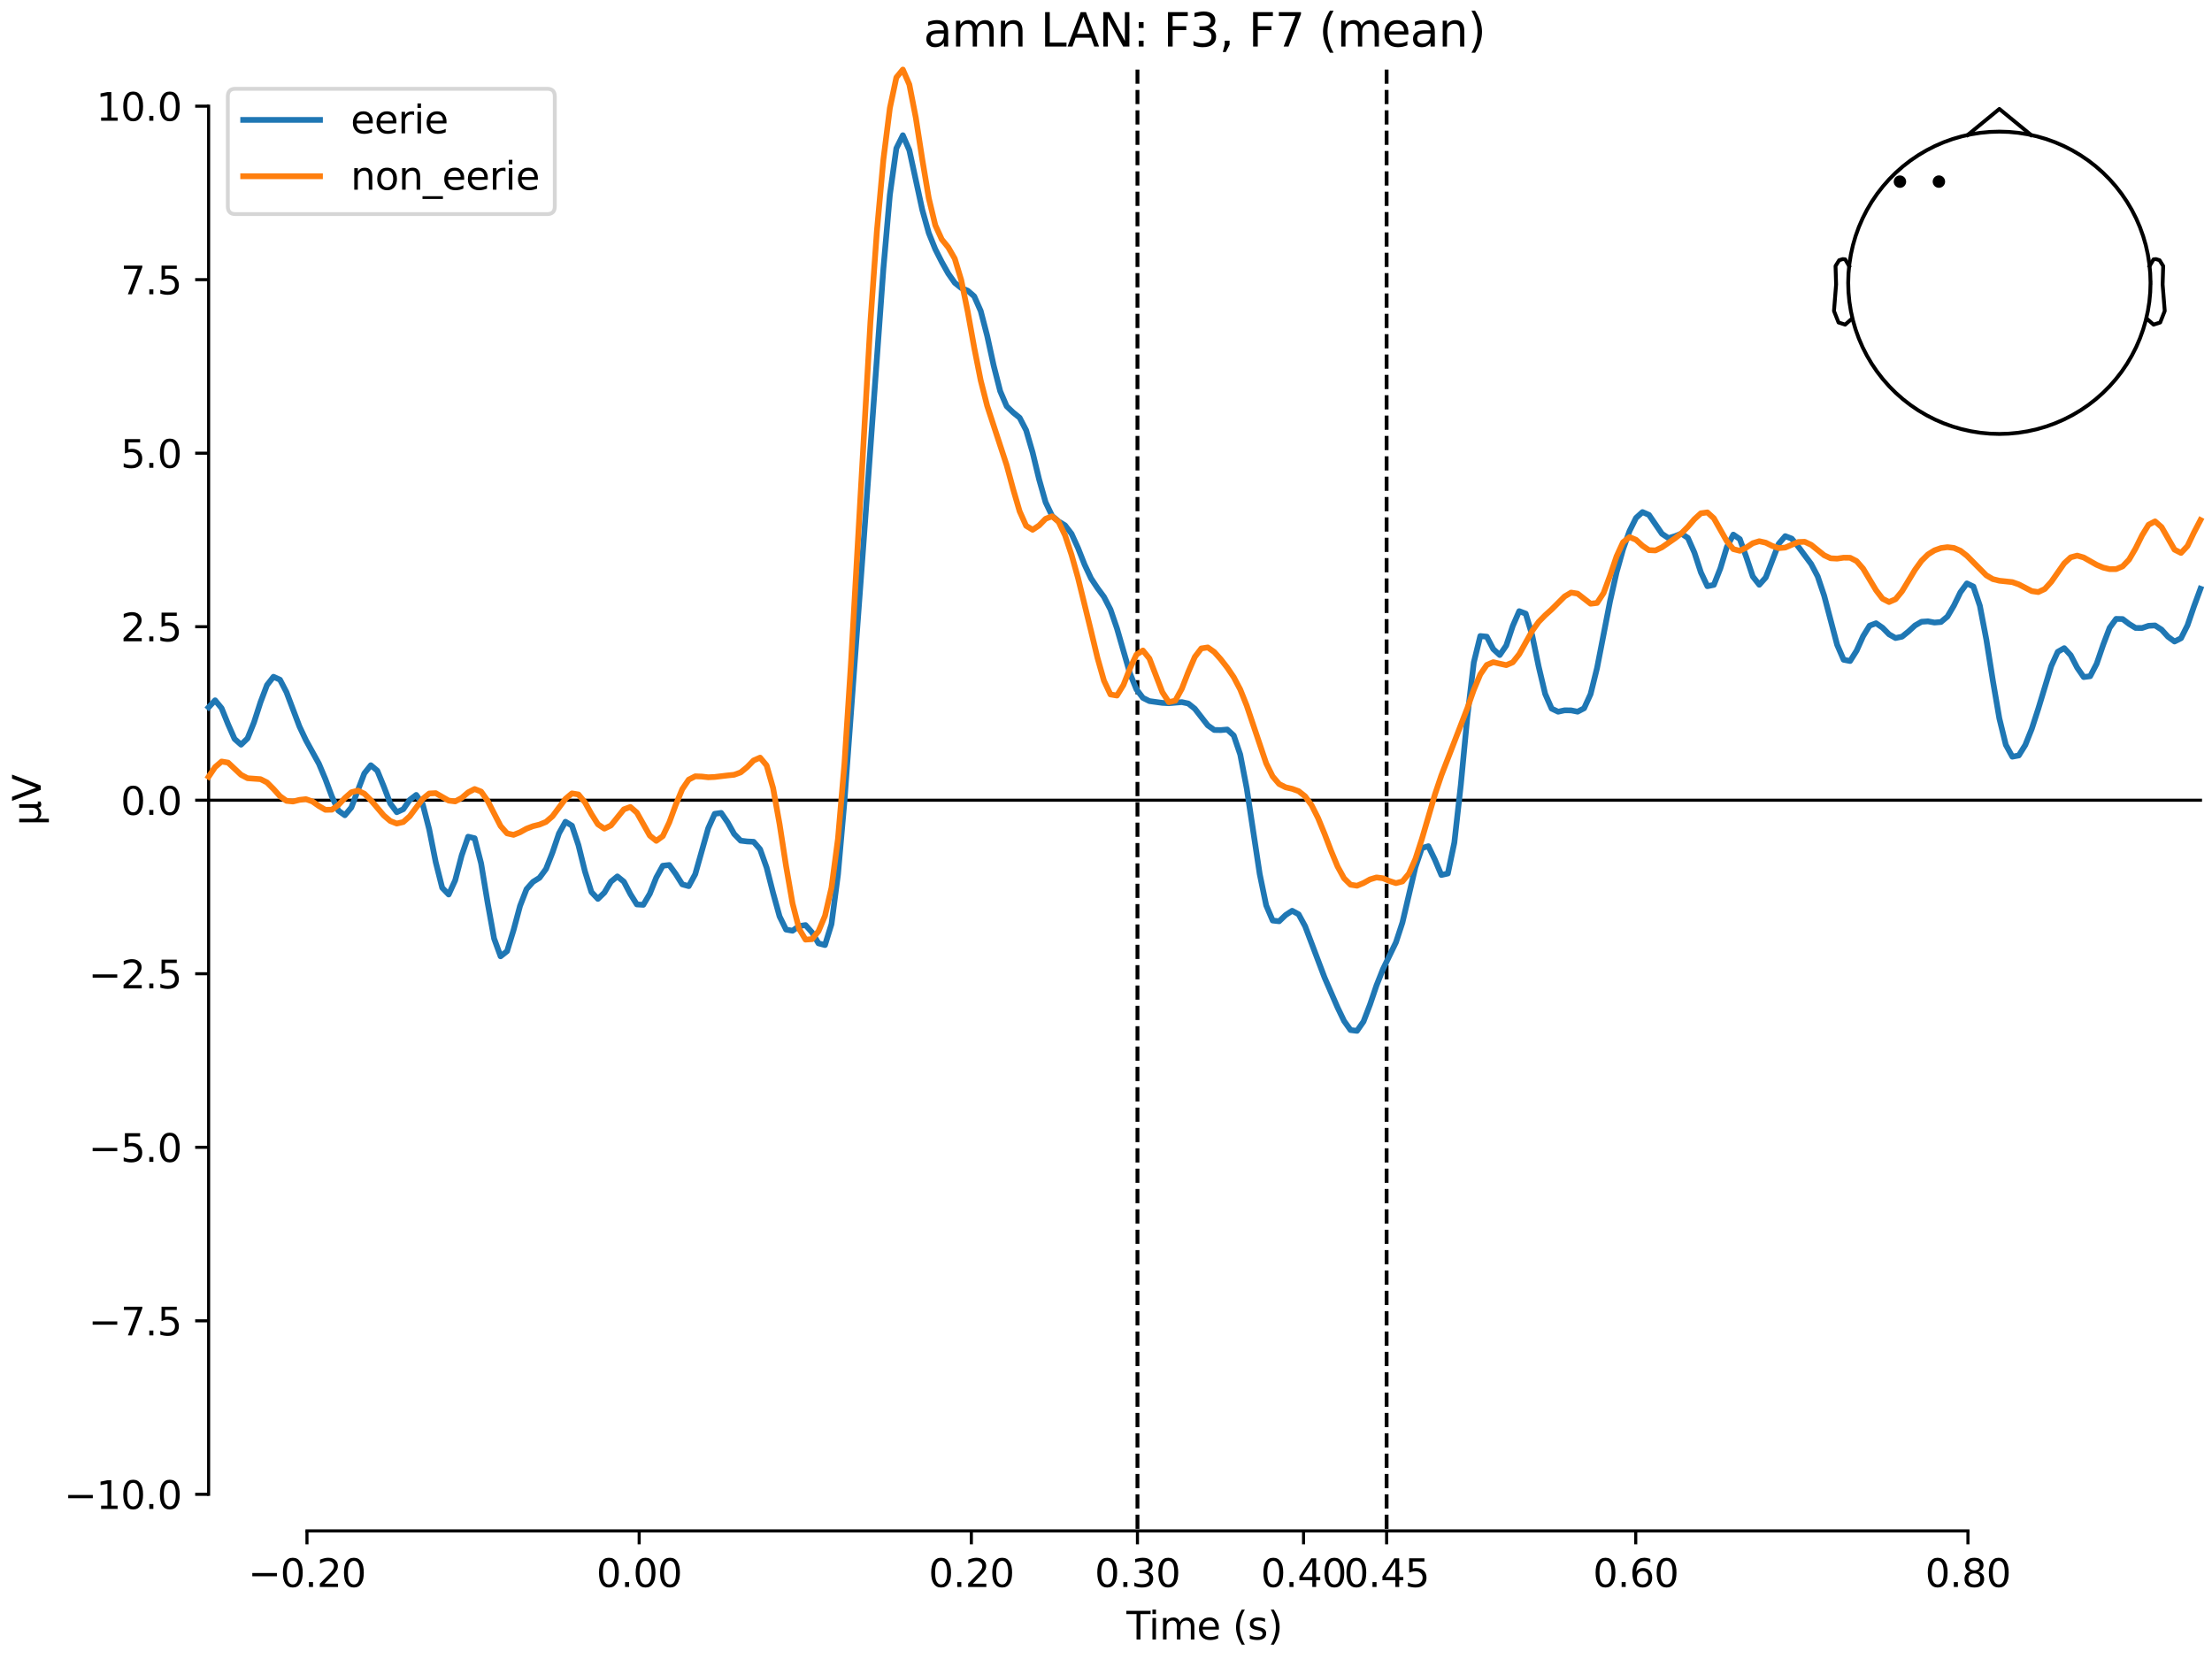 <?xml version="1.0" encoding="utf-8" standalone="no"?>
<!DOCTYPE svg PUBLIC "-//W3C//DTD SVG 1.1//EN"
  "http://www.w3.org/Graphics/SVG/1.1/DTD/svg11.dtd">
<svg xmlns:xlink="http://www.w3.org/1999/xlink" width="576pt" height="432pt" viewBox="0 0 576 432" xmlns="http://www.w3.org/2000/svg" version="1.1">
 <defs>
  <style type="text/css">*{stroke-linejoin: round; stroke-linecap: butt}</style>
 </defs>
 <g id="figure_1">
  <g id="patch_1">
   <path d="M 0 432 
L 576 432 
L 576 0 
L 0 0 
z
" style="fill: #ffffff"/>
  </g>
  <g id="axes_1">
   <g id="patch_2">
    <path d="M 54.324 398.644 
L 573 398.644 
L 573 18.118 
L 54.324 18.118 
L 54.324 398.644 
z
" style="fill: none; opacity: 0"/>
   </g>
   <g id="patch_3">
    <path d="M 54.324 389.121 
L 54.324 27.641 
" style="fill: none; stroke: #000000; stroke-width: 0.8; stroke-linejoin: miter; stroke-linecap: square"/>
   </g>
   <g id="LineCollection_1">
    <path d="M 296.192 18.118 
L 296.192 398.644 
" clip-path="url(#pa1b6de3148)" style="fill: none; stroke-dasharray: 3.7,1.6; stroke-dashoffset: 0; stroke: #000000"/>
    <path d="M 361.069 18.118 
L 361.069 398.644 
" clip-path="url(#pa1b6de3148)" style="fill: none; stroke-dasharray: 3.7,1.6; stroke-dashoffset: 0; stroke: #000000"/>
   </g>
   <g id="matplotlib.axis_1">
    <g id="xtick_1">
     <g id="line2d_1">
      <defs>
       <path id="m244d357c14" d="M 0 0 
L 0 3.5 
" style="stroke: #000000; stroke-width: 0.8"/>
      </defs>
      <g>
       <use xlink:href="#m244d357c14" x="79.936" y="398.644" style="stroke: #000000; stroke-width: 0.8"/>
      </g>
     </g>
     <g id="text_1">
      <!-- −0.20 -->
      <g transform="translate(64.614 413.242) scale(0.1 -0.1)">
       <defs>
        <path id="DejaVuSans-2212" d="M 678 2272 
L 4684 2272 
L 4684 1741 
L 678 1741 
L 678 2272 
z
" transform="scale(0.016)"/>
        <path id="DejaVuSans-30" d="M 2034 4250 
Q 1547 4250 1301 3770 
Q 1056 3291 1056 2328 
Q 1056 1369 1301 889 
Q 1547 409 2034 409 
Q 2525 409 2770 889 
Q 3016 1369 3016 2328 
Q 3016 3291 2770 3770 
Q 2525 4250 2034 4250 
z
M 2034 4750 
Q 2819 4750 3233 4129 
Q 3647 3509 3647 2328 
Q 3647 1150 3233 529 
Q 2819 -91 2034 -91 
Q 1250 -91 836 529 
Q 422 1150 422 2328 
Q 422 3509 836 4129 
Q 1250 4750 2034 4750 
z
" transform="scale(0.016)"/>
        <path id="DejaVuSans-2e" d="M 684 794 
L 1344 794 
L 1344 0 
L 684 0 
L 684 794 
z
" transform="scale(0.016)"/>
        <path id="DejaVuSans-32" d="M 1228 531 
L 3431 531 
L 3431 0 
L 469 0 
L 469 531 
Q 828 903 1448 1529 
Q 2069 2156 2228 2338 
Q 2531 2678 2651 2914 
Q 2772 3150 2772 3378 
Q 2772 3750 2511 3984 
Q 2250 4219 1831 4219 
Q 1534 4219 1204 4116 
Q 875 4013 500 3803 
L 500 4441 
Q 881 4594 1212 4672 
Q 1544 4750 1819 4750 
Q 2544 4750 2975 4387 
Q 3406 4025 3406 3419 
Q 3406 3131 3298 2873 
Q 3191 2616 2906 2266 
Q 2828 2175 2409 1742 
Q 1991 1309 1228 531 
z
" transform="scale(0.016)"/>
       </defs>
       <use xlink:href="#DejaVuSans-2212"/>
       <use xlink:href="#DejaVuSans-30" transform="translate(83.789 0)"/>
       <use xlink:href="#DejaVuSans-2e" transform="translate(147.412 0)"/>
       <use xlink:href="#DejaVuSans-32" transform="translate(179.199 0)"/>
       <use xlink:href="#DejaVuSans-30" transform="translate(242.822 0)"/>
      </g>
     </g>
    </g>
    <g id="xtick_2">
     <g id="line2d_2">
      <g>
       <use xlink:href="#m244d357c14" x="166.439" y="398.644" style="stroke: #000000; stroke-width: 0.8"/>
      </g>
     </g>
     <g id="text_2">
      <!-- 0.00 -->
      <g transform="translate(155.306 413.242) scale(0.1 -0.1)">
       <use xlink:href="#DejaVuSans-30"/>
       <use xlink:href="#DejaVuSans-2e" transform="translate(63.623 0)"/>
       <use xlink:href="#DejaVuSans-30" transform="translate(95.41 0)"/>
       <use xlink:href="#DejaVuSans-30" transform="translate(159.033 0)"/>
      </g>
     </g>
    </g>
    <g id="xtick_3">
     <g id="line2d_3">
      <g>
       <use xlink:href="#m244d357c14" x="252.941" y="398.644" style="stroke: #000000; stroke-width: 0.8"/>
      </g>
     </g>
     <g id="text_3">
      <!-- 0.20 -->
      <g transform="translate(241.808 413.242) scale(0.1 -0.1)">
       <use xlink:href="#DejaVuSans-30"/>
       <use xlink:href="#DejaVuSans-2e" transform="translate(63.623 0)"/>
       <use xlink:href="#DejaVuSans-32" transform="translate(95.41 0)"/>
       <use xlink:href="#DejaVuSans-30" transform="translate(159.033 0)"/>
      </g>
     </g>
    </g>
    <g id="xtick_4">
     <g id="line2d_4">
      <g>
       <use xlink:href="#m244d357c14" x="296.192" y="398.644" style="stroke: #000000; stroke-width: 0.8"/>
      </g>
     </g>
     <g id="text_4">
      <!-- 0.30 -->
      <g transform="translate(285.059 413.242) scale(0.1 -0.1)">
       <defs>
        <path id="DejaVuSans-33" d="M 2597 2516 
Q 3050 2419 3304 2112 
Q 3559 1806 3559 1356 
Q 3559 666 3084 287 
Q 2609 -91 1734 -91 
Q 1441 -91 1130 -33 
Q 819 25 488 141 
L 488 750 
Q 750 597 1062 519 
Q 1375 441 1716 441 
Q 2309 441 2620 675 
Q 2931 909 2931 1356 
Q 2931 1769 2642 2001 
Q 2353 2234 1838 2234 
L 1294 2234 
L 1294 2753 
L 1863 2753 
Q 2328 2753 2575 2939 
Q 2822 3125 2822 3475 
Q 2822 3834 2567 4026 
Q 2313 4219 1838 4219 
Q 1578 4219 1281 4162 
Q 984 4106 628 3988 
L 628 4550 
Q 988 4650 1302 4700 
Q 1616 4750 1894 4750 
Q 2613 4750 3031 4423 
Q 3450 4097 3450 3541 
Q 3450 3153 3228 2886 
Q 3006 2619 2597 2516 
z
" transform="scale(0.016)"/>
       </defs>
       <use xlink:href="#DejaVuSans-30"/>
       <use xlink:href="#DejaVuSans-2e" transform="translate(63.623 0)"/>
       <use xlink:href="#DejaVuSans-33" transform="translate(95.41 0)"/>
       <use xlink:href="#DejaVuSans-30" transform="translate(159.033 0)"/>
      </g>
     </g>
    </g>
    <g id="xtick_5">
     <g id="line2d_5">
      <g>
       <use xlink:href="#m244d357c14" x="339.443" y="398.644" style="stroke: #000000; stroke-width: 0.8"/>
      </g>
     </g>
     <g id="text_5">
      <!-- 0.40 -->
      <g transform="translate(328.311 413.242) scale(0.1 -0.1)">
       <defs>
        <path id="DejaVuSans-34" d="M 2419 4116 
L 825 1625 
L 2419 1625 
L 2419 4116 
z
M 2253 4666 
L 3047 4666 
L 3047 1625 
L 3713 1625 
L 3713 1100 
L 3047 1100 
L 3047 0 
L 2419 0 
L 2419 1100 
L 313 1100 
L 313 1709 
L 2253 4666 
z
" transform="scale(0.016)"/>
       </defs>
       <use xlink:href="#DejaVuSans-30"/>
       <use xlink:href="#DejaVuSans-2e" transform="translate(63.623 0)"/>
       <use xlink:href="#DejaVuSans-34" transform="translate(95.41 0)"/>
       <use xlink:href="#DejaVuSans-30" transform="translate(159.033 0)"/>
      </g>
     </g>
    </g>
    <g id="xtick_6">
     <g id="line2d_6">
      <g>
       <use xlink:href="#m244d357c14" x="361.069" y="398.644" style="stroke: #000000; stroke-width: 0.8"/>
      </g>
     </g>
     <g id="text_6">
      <!-- 0.45 -->
      <g transform="translate(349.936 413.242) scale(0.1 -0.1)">
       <defs>
        <path id="DejaVuSans-35" d="M 691 4666 
L 3169 4666 
L 3169 4134 
L 1269 4134 
L 1269 2991 
Q 1406 3038 1543 3061 
Q 1681 3084 1819 3084 
Q 2600 3084 3056 2656 
Q 3513 2228 3513 1497 
Q 3513 744 3044 326 
Q 2575 -91 1722 -91 
Q 1428 -91 1123 -41 
Q 819 9 494 109 
L 494 744 
Q 775 591 1075 516 
Q 1375 441 1709 441 
Q 2250 441 2565 725 
Q 2881 1009 2881 1497 
Q 2881 1984 2565 2268 
Q 2250 2553 1709 2553 
Q 1456 2553 1204 2497 
Q 953 2441 691 2322 
L 691 4666 
z
" transform="scale(0.016)"/>
       </defs>
       <use xlink:href="#DejaVuSans-30"/>
       <use xlink:href="#DejaVuSans-2e" transform="translate(63.623 0)"/>
       <use xlink:href="#DejaVuSans-34" transform="translate(95.41 0)"/>
       <use xlink:href="#DejaVuSans-35" transform="translate(159.033 0)"/>
      </g>
     </g>
    </g>
    <g id="xtick_7">
     <g id="line2d_7">
      <g>
       <use xlink:href="#m244d357c14" x="425.946" y="398.644" style="stroke: #000000; stroke-width: 0.8"/>
      </g>
     </g>
     <g id="text_7">
      <!-- 0.60 -->
      <g transform="translate(414.813 413.242) scale(0.1 -0.1)">
       <defs>
        <path id="DejaVuSans-36" d="M 2113 2584 
Q 1688 2584 1439 2293 
Q 1191 2003 1191 1497 
Q 1191 994 1439 701 
Q 1688 409 2113 409 
Q 2538 409 2786 701 
Q 3034 994 3034 1497 
Q 3034 2003 2786 2293 
Q 2538 2584 2113 2584 
z
M 3366 4563 
L 3366 3988 
Q 3128 4100 2886 4159 
Q 2644 4219 2406 4219 
Q 1781 4219 1451 3797 
Q 1122 3375 1075 2522 
Q 1259 2794 1537 2939 
Q 1816 3084 2150 3084 
Q 2853 3084 3261 2657 
Q 3669 2231 3669 1497 
Q 3669 778 3244 343 
Q 2819 -91 2113 -91 
Q 1303 -91 875 529 
Q 447 1150 447 2328 
Q 447 3434 972 4092 
Q 1497 4750 2381 4750 
Q 2619 4750 2861 4703 
Q 3103 4656 3366 4563 
z
" transform="scale(0.016)"/>
       </defs>
       <use xlink:href="#DejaVuSans-30"/>
       <use xlink:href="#DejaVuSans-2e" transform="translate(63.623 0)"/>
       <use xlink:href="#DejaVuSans-36" transform="translate(95.41 0)"/>
       <use xlink:href="#DejaVuSans-30" transform="translate(159.033 0)"/>
      </g>
     </g>
    </g>
    <g id="xtick_8">
     <g id="line2d_8">
      <g>
       <use xlink:href="#m244d357c14" x="512.448" y="398.644" style="stroke: #000000; stroke-width: 0.8"/>
      </g>
     </g>
     <g id="text_8">
      <!-- 0.80 -->
      <g transform="translate(501.315 413.242) scale(0.1 -0.1)">
       <defs>
        <path id="DejaVuSans-38" d="M 2034 2216 
Q 1584 2216 1326 1975 
Q 1069 1734 1069 1313 
Q 1069 891 1326 650 
Q 1584 409 2034 409 
Q 2484 409 2743 651 
Q 3003 894 3003 1313 
Q 3003 1734 2745 1975 
Q 2488 2216 2034 2216 
z
M 1403 2484 
Q 997 2584 770 2862 
Q 544 3141 544 3541 
Q 544 4100 942 4425 
Q 1341 4750 2034 4750 
Q 2731 4750 3128 4425 
Q 3525 4100 3525 3541 
Q 3525 3141 3298 2862 
Q 3072 2584 2669 2484 
Q 3125 2378 3379 2068 
Q 3634 1759 3634 1313 
Q 3634 634 3220 271 
Q 2806 -91 2034 -91 
Q 1263 -91 848 271 
Q 434 634 434 1313 
Q 434 1759 690 2068 
Q 947 2378 1403 2484 
z
M 1172 3481 
Q 1172 3119 1398 2916 
Q 1625 2713 2034 2713 
Q 2441 2713 2670 2916 
Q 2900 3119 2900 3481 
Q 2900 3844 2670 4047 
Q 2441 4250 2034 4250 
Q 1625 4250 1398 4047 
Q 1172 3844 1172 3481 
z
" transform="scale(0.016)"/>
       </defs>
       <use xlink:href="#DejaVuSans-30"/>
       <use xlink:href="#DejaVuSans-2e" transform="translate(63.623 0)"/>
       <use xlink:href="#DejaVuSans-38" transform="translate(95.41 0)"/>
       <use xlink:href="#DejaVuSans-30" transform="translate(159.033 0)"/>
      </g>
     </g>
    </g>
    <g id="text_9">
     <!-- Time (s) -->
     <g transform="translate(293.333 426.92) scale(0.1 -0.1)">
      <defs>
       <path id="DejaVuSans-54" d="M -19 4666 
L 3928 4666 
L 3928 4134 
L 2272 4134 
L 2272 0 
L 1638 0 
L 1638 4134 
L -19 4134 
L -19 4666 
z
" transform="scale(0.016)"/>
       <path id="DejaVuSans-69" d="M 603 3500 
L 1178 3500 
L 1178 0 
L 603 0 
L 603 3500 
z
M 603 4863 
L 1178 4863 
L 1178 4134 
L 603 4134 
L 603 4863 
z
" transform="scale(0.016)"/>
       <path id="DejaVuSans-6d" d="M 3328 2828 
Q 3544 3216 3844 3400 
Q 4144 3584 4550 3584 
Q 5097 3584 5394 3201 
Q 5691 2819 5691 2113 
L 5691 0 
L 5113 0 
L 5113 2094 
Q 5113 2597 4934 2840 
Q 4756 3084 4391 3084 
Q 3944 3084 3684 2787 
Q 3425 2491 3425 1978 
L 3425 0 
L 2847 0 
L 2847 2094 
Q 2847 2600 2669 2842 
Q 2491 3084 2119 3084 
Q 1678 3084 1418 2786 
Q 1159 2488 1159 1978 
L 1159 0 
L 581 0 
L 581 3500 
L 1159 3500 
L 1159 2956 
Q 1356 3278 1631 3431 
Q 1906 3584 2284 3584 
Q 2666 3584 2933 3390 
Q 3200 3197 3328 2828 
z
" transform="scale(0.016)"/>
       <path id="DejaVuSans-65" d="M 3597 1894 
L 3597 1613 
L 953 1613 
Q 991 1019 1311 708 
Q 1631 397 2203 397 
Q 2534 397 2845 478 
Q 3156 559 3463 722 
L 3463 178 
Q 3153 47 2828 -22 
Q 2503 -91 2169 -91 
Q 1331 -91 842 396 
Q 353 884 353 1716 
Q 353 2575 817 3079 
Q 1281 3584 2069 3584 
Q 2775 3584 3186 3129 
Q 3597 2675 3597 1894 
z
M 3022 2063 
Q 3016 2534 2758 2815 
Q 2500 3097 2075 3097 
Q 1594 3097 1305 2825 
Q 1016 2553 972 2059 
L 3022 2063 
z
" transform="scale(0.016)"/>
       <path id="DejaVuSans-20" transform="scale(0.016)"/>
       <path id="DejaVuSans-28" d="M 1984 4856 
Q 1566 4138 1362 3434 
Q 1159 2731 1159 2009 
Q 1159 1288 1364 580 
Q 1569 -128 1984 -844 
L 1484 -844 
Q 1016 -109 783 600 
Q 550 1309 550 2009 
Q 550 2706 781 3412 
Q 1013 4119 1484 4856 
L 1984 4856 
z
" transform="scale(0.016)"/>
       <path id="DejaVuSans-73" d="M 2834 3397 
L 2834 2853 
Q 2591 2978 2328 3040 
Q 2066 3103 1784 3103 
Q 1356 3103 1142 2972 
Q 928 2841 928 2578 
Q 928 2378 1081 2264 
Q 1234 2150 1697 2047 
L 1894 2003 
Q 2506 1872 2764 1633 
Q 3022 1394 3022 966 
Q 3022 478 2636 193 
Q 2250 -91 1575 -91 
Q 1294 -91 989 -36 
Q 684 19 347 128 
L 347 722 
Q 666 556 975 473 
Q 1284 391 1588 391 
Q 1994 391 2212 530 
Q 2431 669 2431 922 
Q 2431 1156 2273 1281 
Q 2116 1406 1581 1522 
L 1381 1569 
Q 847 1681 609 1914 
Q 372 2147 372 2553 
Q 372 3047 722 3315 
Q 1072 3584 1716 3584 
Q 2034 3584 2315 3537 
Q 2597 3491 2834 3397 
z
" transform="scale(0.016)"/>
       <path id="DejaVuSans-29" d="M 513 4856 
L 1013 4856 
Q 1481 4119 1714 3412 
Q 1947 2706 1947 2009 
Q 1947 1309 1714 600 
Q 1481 -109 1013 -844 
L 513 -844 
Q 928 -128 1133 580 
Q 1338 1288 1338 2009 
Q 1338 2731 1133 3434 
Q 928 4138 513 4856 
z
" transform="scale(0.016)"/>
      </defs>
      <use xlink:href="#DejaVuSans-54"/>
      <use xlink:href="#DejaVuSans-69" transform="translate(57.959 0)"/>
      <use xlink:href="#DejaVuSans-6d" transform="translate(85.742 0)"/>
      <use xlink:href="#DejaVuSans-65" transform="translate(183.154 0)"/>
      <use xlink:href="#DejaVuSans-20" transform="translate(244.678 0)"/>
      <use xlink:href="#DejaVuSans-28" transform="translate(276.465 0)"/>
      <use xlink:href="#DejaVuSans-73" transform="translate(315.479 0)"/>
      <use xlink:href="#DejaVuSans-29" transform="translate(367.578 0)"/>
     </g>
    </g>
   </g>
   <g id="matplotlib.axis_2">
    <g id="ytick_1">
     <g id="line2d_9">
      <defs>
       <path id="m38e4a46129" d="M 0 0 
L -3.5 0 
" style="stroke: #000000; stroke-width: 0.8"/>
      </defs>
      <g>
       <use xlink:href="#m38e4a46129" x="54.324" y="389.121" style="stroke: #000000; stroke-width: 0.8"/>
      </g>
     </g>
     <g id="text_10">
      <!-- −10.0 -->
      <g transform="translate(16.678 392.92) scale(0.1 -0.1)">
       <defs>
        <path id="DejaVuSans-31" d="M 794 531 
L 1825 531 
L 1825 4091 
L 703 3866 
L 703 4441 
L 1819 4666 
L 2450 4666 
L 2450 531 
L 3481 531 
L 3481 0 
L 794 0 
L 794 531 
z
" transform="scale(0.016)"/>
       </defs>
       <use xlink:href="#DejaVuSans-2212"/>
       <use xlink:href="#DejaVuSans-31" transform="translate(83.789 0)"/>
       <use xlink:href="#DejaVuSans-30" transform="translate(147.412 0)"/>
       <use xlink:href="#DejaVuSans-2e" transform="translate(211.035 0)"/>
       <use xlink:href="#DejaVuSans-30" transform="translate(242.822 0)"/>
      </g>
     </g>
    </g>
    <g id="ytick_2">
     <g id="line2d_10">
      <g>
       <use xlink:href="#m38e4a46129" x="54.324" y="343.936" style="stroke: #000000; stroke-width: 0.8"/>
      </g>
     </g>
     <g id="text_11">
      <!-- −7.5 -->
      <g transform="translate(23.041 347.735) scale(0.1 -0.1)">
       <defs>
        <path id="DejaVuSans-37" d="M 525 4666 
L 3525 4666 
L 3525 4397 
L 1831 0 
L 1172 0 
L 2766 4134 
L 525 4134 
L 525 4666 
z
" transform="scale(0.016)"/>
       </defs>
       <use xlink:href="#DejaVuSans-2212"/>
       <use xlink:href="#DejaVuSans-37" transform="translate(83.789 0)"/>
       <use xlink:href="#DejaVuSans-2e" transform="translate(147.412 0)"/>
       <use xlink:href="#DejaVuSans-35" transform="translate(179.199 0)"/>
      </g>
     </g>
    </g>
    <g id="ytick_3">
     <g id="line2d_11">
      <g>
       <use xlink:href="#m38e4a46129" x="54.324" y="298.751" style="stroke: #000000; stroke-width: 0.8"/>
      </g>
     </g>
     <g id="text_12">
      <!-- −5.0 -->
      <g transform="translate(23.041 302.55) scale(0.1 -0.1)">
       <use xlink:href="#DejaVuSans-2212"/>
       <use xlink:href="#DejaVuSans-35" transform="translate(83.789 0)"/>
       <use xlink:href="#DejaVuSans-2e" transform="translate(147.412 0)"/>
       <use xlink:href="#DejaVuSans-30" transform="translate(179.199 0)"/>
      </g>
     </g>
    </g>
    <g id="ytick_4">
     <g id="line2d_12">
      <g>
       <use xlink:href="#m38e4a46129" x="54.324" y="253.566" style="stroke: #000000; stroke-width: 0.8"/>
      </g>
     </g>
     <g id="text_13">
      <!-- −2.5 -->
      <g transform="translate(23.041 257.365) scale(0.1 -0.1)">
       <use xlink:href="#DejaVuSans-2212"/>
       <use xlink:href="#DejaVuSans-32" transform="translate(83.789 0)"/>
       <use xlink:href="#DejaVuSans-2e" transform="translate(147.412 0)"/>
       <use xlink:href="#DejaVuSans-35" transform="translate(179.199 0)"/>
      </g>
     </g>
    </g>
    <g id="ytick_5">
     <g id="line2d_13">
      <g>
       <use xlink:href="#m38e4a46129" x="54.324" y="208.381" style="stroke: #000000; stroke-width: 0.8"/>
      </g>
     </g>
     <g id="text_14">
      <!-- 0.0 -->
      <g transform="translate(31.421 212.18) scale(0.1 -0.1)">
       <use xlink:href="#DejaVuSans-30"/>
       <use xlink:href="#DejaVuSans-2e" transform="translate(63.623 0)"/>
       <use xlink:href="#DejaVuSans-30" transform="translate(95.41 0)"/>
      </g>
     </g>
    </g>
    <g id="ytick_6">
     <g id="line2d_14">
      <g>
       <use xlink:href="#m38e4a46129" x="54.324" y="163.196" style="stroke: #000000; stroke-width: 0.8"/>
      </g>
     </g>
     <g id="text_15">
      <!-- 2.5 -->
      <g transform="translate(31.421 166.995) scale(0.1 -0.1)">
       <use xlink:href="#DejaVuSans-32"/>
       <use xlink:href="#DejaVuSans-2e" transform="translate(63.623 0)"/>
       <use xlink:href="#DejaVuSans-35" transform="translate(95.41 0)"/>
      </g>
     </g>
    </g>
    <g id="ytick_7">
     <g id="line2d_15">
      <g>
       <use xlink:href="#m38e4a46129" x="54.324" y="118.011" style="stroke: #000000; stroke-width: 0.8"/>
      </g>
     </g>
     <g id="text_16">
      <!-- 5.0 -->
      <g transform="translate(31.421 121.81) scale(0.1 -0.1)">
       <use xlink:href="#DejaVuSans-35"/>
       <use xlink:href="#DejaVuSans-2e" transform="translate(63.623 0)"/>
       <use xlink:href="#DejaVuSans-30" transform="translate(95.41 0)"/>
      </g>
     </g>
    </g>
    <g id="ytick_8">
     <g id="line2d_16">
      <g>
       <use xlink:href="#m38e4a46129" x="54.324" y="72.826" style="stroke: #000000; stroke-width: 0.8"/>
      </g>
     </g>
     <g id="text_17">
      <!-- 7.5 -->
      <g transform="translate(31.421 76.625) scale(0.1 -0.1)">
       <use xlink:href="#DejaVuSans-37"/>
       <use xlink:href="#DejaVuSans-2e" transform="translate(63.623 0)"/>
       <use xlink:href="#DejaVuSans-35" transform="translate(95.41 0)"/>
      </g>
     </g>
    </g>
    <g id="ytick_9">
     <g id="line2d_17">
      <g>
       <use xlink:href="#m38e4a46129" x="54.324" y="27.641" style="stroke: #000000; stroke-width: 0.8"/>
      </g>
     </g>
     <g id="text_18">
      <!-- 10.0 -->
      <g transform="translate(25.058 31.44) scale(0.1 -0.1)">
       <use xlink:href="#DejaVuSans-31"/>
       <use xlink:href="#DejaVuSans-30" transform="translate(63.623 0)"/>
       <use xlink:href="#DejaVuSans-2e" transform="translate(127.246 0)"/>
       <use xlink:href="#DejaVuSans-30" transform="translate(159.033 0)"/>
      </g>
     </g>
    </g>
    <g id="text_19">
     <!-- µV -->
     <g transform="translate(10.599 214.982) rotate(-90) scale(0.1 -0.1)">
      <defs>
       <path id="DejaVuSans-b5" d="M 544 -1331 
L 544 3500 
L 1119 3500 
L 1119 1325 
Q 1119 872 1334 640 
Q 1550 409 1972 409 
Q 2434 409 2667 671 
Q 2900 934 2900 1459 
L 2900 3500 
L 3475 3500 
L 3475 806 
Q 3475 619 3529 530 
Q 3584 441 3700 441 
Q 3728 441 3778 458 
Q 3828 475 3916 513 
L 3916 50 
Q 3788 -22 3673 -56 
Q 3559 -91 3450 -91 
Q 3234 -91 3106 31 
Q 2978 153 2931 403 
Q 2775 156 2548 32 
Q 2322 -91 2016 -91 
Q 1697 -91 1473 31 
Q 1250 153 1119 397 
L 1119 -1331 
L 544 -1331 
z
" transform="scale(0.016)"/>
       <path id="DejaVuSans-56" d="M 1831 0 
L 50 4666 
L 709 4666 
L 2188 738 
L 3669 4666 
L 4325 4666 
L 2547 0 
L 1831 0 
z
" transform="scale(0.016)"/>
      </defs>
      <use xlink:href="#DejaVuSans-b5"/>
      <use xlink:href="#DejaVuSans-56" transform="translate(63.623 0)"/>
     </g>
    </g>
   </g>
   <g id="patch_4">
    <path d="M 79.936 398.644 
L 512.448 398.644 
" style="fill: none; stroke: #000000; stroke-width: 0.8; stroke-linejoin: miter; stroke-linecap: square"/>
   </g>
   <g id="patch_5">
    <path d="M 54.324 208.381 
L 573 208.381 
" style="fill: none; stroke: #000000; stroke-width: 0.8; stroke-linejoin: miter; stroke-linecap: square"/>
   </g>
   <g id="text_20">
    <!-- amn LAN: F3, F7 (mean) -->
    <g transform="translate(240.477 12.118) scale(0.12 -0.12)">
     <defs>
      <path id="DejaVuSans-61" d="M 2194 1759 
Q 1497 1759 1228 1600 
Q 959 1441 959 1056 
Q 959 750 1161 570 
Q 1363 391 1709 391 
Q 2188 391 2477 730 
Q 2766 1069 2766 1631 
L 2766 1759 
L 2194 1759 
z
M 3341 1997 
L 3341 0 
L 2766 0 
L 2766 531 
Q 2569 213 2275 61 
Q 1981 -91 1556 -91 
Q 1019 -91 701 211 
Q 384 513 384 1019 
Q 384 1609 779 1909 
Q 1175 2209 1959 2209 
L 2766 2209 
L 2766 2266 
Q 2766 2663 2505 2880 
Q 2244 3097 1772 3097 
Q 1472 3097 1187 3025 
Q 903 2953 641 2809 
L 641 3341 
Q 956 3463 1253 3523 
Q 1550 3584 1831 3584 
Q 2591 3584 2966 3190 
Q 3341 2797 3341 1997 
z
" transform="scale(0.016)"/>
      <path id="DejaVuSans-6e" d="M 3513 2113 
L 3513 0 
L 2938 0 
L 2938 2094 
Q 2938 2591 2744 2837 
Q 2550 3084 2163 3084 
Q 1697 3084 1428 2787 
Q 1159 2491 1159 1978 
L 1159 0 
L 581 0 
L 581 3500 
L 1159 3500 
L 1159 2956 
Q 1366 3272 1645 3428 
Q 1925 3584 2291 3584 
Q 2894 3584 3203 3211 
Q 3513 2838 3513 2113 
z
" transform="scale(0.016)"/>
      <path id="DejaVuSans-4c" d="M 628 4666 
L 1259 4666 
L 1259 531 
L 3531 531 
L 3531 0 
L 628 0 
L 628 4666 
z
" transform="scale(0.016)"/>
      <path id="DejaVuSans-41" d="M 2188 4044 
L 1331 1722 
L 3047 1722 
L 2188 4044 
z
M 1831 4666 
L 2547 4666 
L 4325 0 
L 3669 0 
L 3244 1197 
L 1141 1197 
L 716 0 
L 50 0 
L 1831 4666 
z
" transform="scale(0.016)"/>
      <path id="DejaVuSans-4e" d="M 628 4666 
L 1478 4666 
L 3547 763 
L 3547 4666 
L 4159 4666 
L 4159 0 
L 3309 0 
L 1241 3903 
L 1241 0 
L 628 0 
L 628 4666 
z
" transform="scale(0.016)"/>
      <path id="DejaVuSans-3a" d="M 750 794 
L 1409 794 
L 1409 0 
L 750 0 
L 750 794 
z
M 750 3309 
L 1409 3309 
L 1409 2516 
L 750 2516 
L 750 3309 
z
" transform="scale(0.016)"/>
      <path id="DejaVuSans-46" d="M 628 4666 
L 3309 4666 
L 3309 4134 
L 1259 4134 
L 1259 2759 
L 3109 2759 
L 3109 2228 
L 1259 2228 
L 1259 0 
L 628 0 
L 628 4666 
z
" transform="scale(0.016)"/>
      <path id="DejaVuSans-2c" d="M 750 794 
L 1409 794 
L 1409 256 
L 897 -744 
L 494 -744 
L 750 256 
L 750 794 
z
" transform="scale(0.016)"/>
     </defs>
     <use xlink:href="#DejaVuSans-61"/>
     <use xlink:href="#DejaVuSans-6d" transform="translate(61.279 0)"/>
     <use xlink:href="#DejaVuSans-6e" transform="translate(158.691 0)"/>
     <use xlink:href="#DejaVuSans-20" transform="translate(222.07 0)"/>
     <use xlink:href="#DejaVuSans-4c" transform="translate(253.857 0)"/>
     <use xlink:href="#DejaVuSans-41" transform="translate(311.82 0)"/>
     <use xlink:href="#DejaVuSans-4e" transform="translate(380.229 0)"/>
     <use xlink:href="#DejaVuSans-3a" transform="translate(455.033 0)"/>
     <use xlink:href="#DejaVuSans-20" transform="translate(488.725 0)"/>
     <use xlink:href="#DejaVuSans-46" transform="translate(520.512 0)"/>
     <use xlink:href="#DejaVuSans-33" transform="translate(578.031 0)"/>
     <use xlink:href="#DejaVuSans-2c" transform="translate(641.654 0)"/>
     <use xlink:href="#DejaVuSans-20" transform="translate(673.441 0)"/>
     <use xlink:href="#DejaVuSans-46" transform="translate(705.229 0)"/>
     <use xlink:href="#DejaVuSans-37" transform="translate(762.748 0)"/>
     <use xlink:href="#DejaVuSans-20" transform="translate(826.371 0)"/>
     <use xlink:href="#DejaVuSans-28" transform="translate(858.158 0)"/>
     <use xlink:href="#DejaVuSans-6d" transform="translate(897.172 0)"/>
     <use xlink:href="#DejaVuSans-65" transform="translate(994.584 0)"/>
     <use xlink:href="#DejaVuSans-61" transform="translate(1056.107 0)"/>
     <use xlink:href="#DejaVuSans-6e" transform="translate(1117.387 0)"/>
     <use xlink:href="#DejaVuSans-29" transform="translate(1180.766 0)"/>
    </g>
   </g>
   <g id="legend_1">
    <g id="patch_6">
     <path d="M 61.324 55.753 
L 142.466 55.753 
Q 144.466 55.753 144.466 53.753 
L 144.466 25.118 
Q 144.466 23.118 142.466 23.118 
L 61.324 23.118 
Q 59.324 23.118 59.324 25.118 
L 59.324 53.753 
Q 59.324 55.753 61.324 55.753 
z
" style="fill: #ffffff; opacity: 0.8; stroke: #cccccc; stroke-linejoin: miter"/>
    </g>
    <g id="line2d_18">
     <path d="M 63.324 31.217 
L 73.324 31.217 
L 83.324 31.217 
" style="fill: none; stroke: #1f77b4; stroke-width: 1.5; stroke-linecap: square"/>
    </g>
    <g id="text_21">
     <!-- eerie -->
     <g transform="translate(91.324 34.717) scale(0.1 -0.1)">
      <defs>
       <path id="DejaVuSans-72" d="M 2631 2963 
Q 2534 3019 2420 3045 
Q 2306 3072 2169 3072 
Q 1681 3072 1420 2755 
Q 1159 2438 1159 1844 
L 1159 0 
L 581 0 
L 581 3500 
L 1159 3500 
L 1159 2956 
Q 1341 3275 1631 3429 
Q 1922 3584 2338 3584 
Q 2397 3584 2469 3576 
Q 2541 3569 2628 3553 
L 2631 2963 
z
" transform="scale(0.016)"/>
      </defs>
      <use xlink:href="#DejaVuSans-65"/>
      <use xlink:href="#DejaVuSans-65" transform="translate(61.523 0)"/>
      <use xlink:href="#DejaVuSans-72" transform="translate(123.047 0)"/>
      <use xlink:href="#DejaVuSans-69" transform="translate(164.16 0)"/>
      <use xlink:href="#DejaVuSans-65" transform="translate(191.943 0)"/>
     </g>
    </g>
    <g id="line2d_19">
     <path d="M 63.324 45.895 
L 73.324 45.895 
L 83.324 45.895 
" style="fill: none; stroke: #ff7f0e; stroke-width: 1.5; stroke-linecap: square"/>
    </g>
    <g id="text_22">
     <!-- non_eerie -->
     <g transform="translate(91.324 49.395) scale(0.1 -0.1)">
      <defs>
       <path id="DejaVuSans-6f" d="M 1959 3097 
Q 1497 3097 1228 2736 
Q 959 2375 959 1747 
Q 959 1119 1226 758 
Q 1494 397 1959 397 
Q 2419 397 2687 759 
Q 2956 1122 2956 1747 
Q 2956 2369 2687 2733 
Q 2419 3097 1959 3097 
z
M 1959 3584 
Q 2709 3584 3137 3096 
Q 3566 2609 3566 1747 
Q 3566 888 3137 398 
Q 2709 -91 1959 -91 
Q 1206 -91 779 398 
Q 353 888 353 1747 
Q 353 2609 779 3096 
Q 1206 3584 1959 3584 
z
" transform="scale(0.016)"/>
       <path id="DejaVuSans-5f" d="M 3263 -1063 
L 3263 -1509 
L -63 -1509 
L -63 -1063 
L 3263 -1063 
z
" transform="scale(0.016)"/>
      </defs>
      <use xlink:href="#DejaVuSans-6e"/>
      <use xlink:href="#DejaVuSans-6f" transform="translate(63.379 0)"/>
      <use xlink:href="#DejaVuSans-6e" transform="translate(124.561 0)"/>
      <use xlink:href="#DejaVuSans-5f" transform="translate(187.939 0)"/>
      <use xlink:href="#DejaVuSans-65" transform="translate(237.939 0)"/>
      <use xlink:href="#DejaVuSans-65" transform="translate(299.463 0)"/>
      <use xlink:href="#DejaVuSans-72" transform="translate(360.986 0)"/>
      <use xlink:href="#DejaVuSans-69" transform="translate(402.1 0)"/>
      <use xlink:href="#DejaVuSans-65" transform="translate(429.883 0)"/>
     </g>
    </g>
   </g>
   <g id="line2d_20">
    <path d="M 54.324 184.177 
L 56.013 182.357 
L 57.703 184.411 
L 59.392 188.589 
L 61.082 192.418 
L 62.771 193.909 
L 64.461 192.279 
L 66.15 188.085 
L 67.84 182.838 
L 69.529 178.387 
L 71.219 176.231 
L 72.908 176.995 
L 74.598 180.244 
L 77.977 189.17 
L 79.666 192.751 
L 83.045 198.876 
L 84.735 202.892 
L 86.424 207.415 
L 88.114 211.089 
L 89.803 212.289 
L 91.493 210.264 
L 94.872 201.387 
L 96.561 199.265 
L 98.251 200.688 
L 99.94 204.806 
L 101.63 209.229 
L 103.319 211.494 
L 105.009 210.724 
L 106.698 208.277 
L 108.388 206.991 
L 110.077 209.411 
L 111.767 215.98 
L 113.456 224.483 
L 115.146 231.17 
L 116.835 232.928 
L 118.525 229.25 
L 120.214 222.77 
L 121.904 217.873 
L 123.593 218.277 
L 125.283 224.84 
L 126.972 235.044 
L 128.662 244.401 
L 130.351 249.023 
L 132.041 247.685 
L 133.73 242.18 
L 135.42 235.888 
L 137.109 231.533 
L 138.799 229.628 
L 140.488 228.576 
L 142.178 226.282 
L 143.867 221.985 
L 145.557 217.009 
L 147.246 213.981 
L 148.936 215.001 
L 150.625 220.067 
L 152.315 226.897 
L 154.004 232.284 
L 155.694 234.07 
L 157.383 232.433 
L 159.073 229.595 
L 160.762 228.217 
L 162.452 229.585 
L 164.141 232.798 
L 165.831 235.509 
L 167.52 235.608 
L 169.21 232.73 
L 170.899 228.498 
L 172.589 225.437 
L 174.278 225.244 
L 175.968 227.587 
L 177.657 230.281 
L 179.347 230.753 
L 181.036 227.644 
L 184.415 215.683 
L 186.105 211.921 
L 187.794 211.684 
L 189.484 214.142 
L 191.173 217.162 
L 192.863 218.905 
L 194.552 219.111 
L 196.242 219.199 
L 197.931 221.147 
L 199.621 225.909 
L 201.31 232.526 
L 203 238.637 
L 204.689 242.062 
L 206.379 242.36 
L 208.068 241.157 
L 209.758 240.889 
L 211.447 242.802 
L 213.137 245.648 
L 214.826 246.087 
L 216.516 240.632 
L 218.205 227.741 
L 219.895 208.603 
L 224.963 140.002 
L 230.032 69.993 
L 231.721 50.719 
L 233.411 38.619 
L 235.1 35.216 
L 236.79 39.113 
L 240.169 54.673 
L 241.858 60.694 
L 243.548 64.893 
L 245.237 68.219 
L 246.927 71.232 
L 248.616 73.642 
L 250.306 74.998 
L 251.995 75.691 
L 253.685 77.159 
L 255.374 80.971 
L 257.064 87.466 
L 258.753 95.206 
L 260.443 101.84 
L 262.132 105.787 
L 263.822 107.413 
L 265.511 108.771 
L 267.201 112.027 
L 268.89 117.817 
L 270.58 124.813 
L 272.269 130.789 
L 273.959 134.329 
L 275.648 135.771 
L 277.337 136.798 
L 279.027 138.998 
L 280.716 142.709 
L 282.406 146.987 
L 284.095 150.591 
L 285.785 153.145 
L 287.474 155.43 
L 289.164 158.71 
L 290.853 163.635 
L 294.232 175.35 
L 295.922 179.497 
L 297.611 181.722 
L 299.301 182.562 
L 302.68 183.028 
L 304.369 183.121 
L 307.748 182.828 
L 309.438 183.198 
L 311.127 184.55 
L 314.506 188.888 
L 316.196 190.084 
L 317.885 190.113 
L 319.575 189.968 
L 321.264 191.518 
L 322.954 196.476 
L 324.643 205.26 
L 328.022 227.567 
L 329.712 235.759 
L 331.401 239.707 
L 333.091 239.894 
L 334.78 238.273 
L 336.47 237.163 
L 338.159 238.077 
L 339.849 241.182 
L 344.917 254.565 
L 348.296 262.335 
L 349.986 265.853 
L 351.675 268.225 
L 353.365 268.43 
L 355.054 266.01 
L 356.744 261.594 
L 358.433 256.619 
L 360.123 252.359 
L 363.502 245.384 
L 365.191 240.226 
L 368.57 225.802 
L 370.26 220.827 
L 371.949 220.344 
L 373.639 223.86 
L 375.328 227.849 
L 377.018 227.461 
L 378.707 219.425 
L 380.397 204.332 
L 382.086 186.704 
L 383.776 172.492 
L 385.465 165.623 
L 387.155 165.789 
L 388.844 169.018 
L 390.534 170.569 
L 392.223 168.096 
L 393.913 163.016 
L 395.602 159.145 
L 397.292 159.792 
L 398.981 165.446 
L 400.671 173.6 
L 402.36 180.689 
L 404.05 184.525 
L 405.739 185.333 
L 407.429 184.959 
L 409.118 184.983 
L 410.808 185.32 
L 412.497 184.436 
L 414.187 180.735 
L 415.876 173.919 
L 419.255 156.539 
L 420.945 149.057 
L 422.634 143.049 
L 424.324 138.285 
L 426.013 134.869 
L 427.703 133.342 
L 429.392 134.078 
L 432.771 138.997 
L 434.461 140.118 
L 436.15 139.626 
L 437.84 138.946 
L 439.529 140.081 
L 441.219 143.89 
L 442.908 149.048 
L 444.598 152.645 
L 446.287 152.297 
L 447.977 148.011 
L 449.666 142.445 
L 451.356 139.208 
L 453.045 140.376 
L 454.735 145.068 
L 456.424 150.12 
L 458.114 152.273 
L 459.803 150.373 
L 463.182 141.579 
L 464.872 139.611 
L 466.561 140.257 
L 468.251 142.329 
L 471.63 146.873 
L 473.319 150.092 
L 475.009 155.117 
L 478.388 167.91 
L 480.077 171.801 
L 481.767 172.124 
L 483.456 169.44 
L 485.146 165.675 
L 486.835 162.926 
L 488.525 162.291 
L 490.214 163.459 
L 491.904 165.173 
L 493.593 166.14 
L 495.283 165.791 
L 496.972 164.427 
L 498.662 162.873 
L 500.351 161.904 
L 502.041 161.794 
L 503.73 162.109 
L 505.42 161.968 
L 507.109 160.555 
L 508.799 157.688 
L 510.488 154.222 
L 512.178 151.92 
L 513.867 152.727 
L 515.557 157.756 
L 517.246 166.575 
L 518.936 177.228 
L 520.625 187.073 
L 522.315 193.962 
L 524.004 197.039 
L 525.694 196.717 
L 527.383 193.999 
L 529.073 189.777 
L 530.762 184.561 
L 534.141 173.45 
L 535.831 169.736 
L 537.52 168.778 
L 539.21 170.618 
L 540.899 173.868 
L 542.589 176.305 
L 544.278 176.087 
L 545.968 172.846 
L 547.657 167.918 
L 549.347 163.466 
L 551.036 161.156 
L 552.726 161.197 
L 554.415 162.48 
L 556.105 163.513 
L 557.794 163.528 
L 559.484 162.957 
L 561.173 162.864 
L 562.863 163.952 
L 564.552 165.814 
L 566.242 167.046 
L 567.931 166.2 
L 569.621 162.826 
L 571.31 157.889 
L 573 153.311 
L 573 153.311 
" style="fill: none; stroke: #1f77b4; stroke-width: 1.5; stroke-linecap: square"/>
   </g>
   <g id="line2d_21">
    <path d="M 54.324 202.256 
L 56.013 199.75 
L 57.703 198.298 
L 59.392 198.584 
L 62.771 201.757 
L 64.461 202.648 
L 67.84 202.893 
L 69.529 203.743 
L 71.219 205.44 
L 72.908 207.325 
L 74.598 208.536 
L 76.287 208.711 
L 77.977 208.285 
L 79.666 208.098 
L 81.356 208.703 
L 83.045 209.896 
L 84.735 210.872 
L 86.424 210.842 
L 88.114 209.624 
L 89.803 207.797 
L 91.493 206.307 
L 93.182 205.874 
L 94.872 206.67 
L 96.561 208.36 
L 99.94 212.341 
L 101.63 213.789 
L 103.319 214.45 
L 105.009 214.055 
L 106.698 212.544 
L 110.077 208.016 
L 111.767 206.624 
L 113.456 206.534 
L 116.835 208.471 
L 118.525 208.685 
L 120.214 207.782 
L 121.904 206.334 
L 123.593 205.46 
L 125.283 206.126 
L 126.972 208.526 
L 130.351 215.093 
L 132.041 217.008 
L 133.73 217.392 
L 135.42 216.718 
L 137.109 215.786 
L 138.799 215.136 
L 140.488 214.717 
L 142.178 214.021 
L 143.867 212.561 
L 147.246 208.017 
L 148.936 206.596 
L 150.625 206.873 
L 152.315 208.925 
L 154.004 211.958 
L 155.694 214.642 
L 157.383 215.778 
L 159.073 214.96 
L 162.452 210.749 
L 164.141 210.131 
L 165.831 211.597 
L 169.21 217.596 
L 170.899 218.954 
L 172.589 217.724 
L 174.278 214.163 
L 175.968 209.564 
L 177.657 205.503 
L 179.347 203.011 
L 181.036 202.145 
L 182.726 202.208 
L 184.415 202.4 
L 186.105 202.324 
L 189.484 201.919 
L 191.173 201.746 
L 192.863 201.133 
L 194.552 199.751 
L 196.242 198.018 
L 197.931 197.284 
L 199.621 199.303 
L 201.31 205.205 
L 203 214.597 
L 204.689 225.503 
L 206.379 235.259 
L 208.068 241.828 
L 209.758 244.671 
L 211.447 244.558 
L 213.137 242.485 
L 214.826 238.48 
L 216.516 231.157 
L 218.205 218.417 
L 219.895 198.828 
L 221.584 172.79 
L 226.653 83.873 
L 228.342 60.172 
L 230.032 41.564 
L 231.721 28.144 
L 233.411 20.172 
L 235.1 18.118 
L 236.79 22.011 
L 238.479 30.668 
L 240.169 41.565 
L 241.858 51.629 
L 243.548 58.644 
L 245.237 62.341 
L 246.927 64.41 
L 248.616 67.353 
L 250.306 72.936 
L 251.995 81.178 
L 253.685 90.536 
L 255.374 99.068 
L 257.064 105.699 
L 262.132 121.131 
L 263.822 127.386 
L 265.511 133.147 
L 267.201 136.913 
L 268.89 137.954 
L 270.58 136.827 
L 272.269 135.094 
L 273.959 134.44 
L 275.648 135.862 
L 277.337 139.393 
L 279.027 144.474 
L 280.716 150.505 
L 284.095 164.276 
L 285.785 171.316 
L 287.474 177.267 
L 289.164 180.828 
L 290.853 181.12 
L 292.543 178.373 
L 294.232 174.087 
L 295.922 170.466 
L 297.611 169.391 
L 299.301 171.48 
L 302.68 180.253 
L 304.369 182.841 
L 306.059 182.436 
L 307.748 179.338 
L 309.438 174.97 
L 311.127 171.067 
L 312.817 168.851 
L 314.506 168.588 
L 316.196 169.777 
L 317.885 171.677 
L 319.575 173.847 
L 321.264 176.337 
L 322.954 179.536 
L 324.643 183.742 
L 329.712 198.767 
L 331.401 202.181 
L 333.091 204.155 
L 334.78 205.015 
L 336.47 205.405 
L 338.159 206.013 
L 339.849 207.349 
L 341.538 209.684 
L 343.228 213.029 
L 344.917 217.145 
L 346.607 221.556 
L 348.296 225.621 
L 349.986 228.702 
L 351.675 230.375 
L 353.365 230.638 
L 355.054 229.936 
L 356.744 228.995 
L 358.433 228.482 
L 360.123 228.696 
L 361.812 229.412 
L 363.502 229.962 
L 365.191 229.528 
L 366.881 227.485 
L 368.57 223.669 
L 370.26 218.461 
L 373.639 206.917 
L 375.328 201.907 
L 382.086 184.43 
L 383.776 179.626 
L 385.465 175.605 
L 387.155 173.146 
L 388.844 172.432 
L 392.223 173.197 
L 393.913 172.476 
L 395.602 170.341 
L 398.981 164.29 
L 400.671 161.925 
L 402.36 160.208 
L 404.05 158.685 
L 407.429 155.304 
L 409.118 154.307 
L 410.808 154.575 
L 414.187 157.208 
L 415.876 157.007 
L 417.566 154.43 
L 419.255 149.88 
L 420.945 144.881 
L 422.634 141.201 
L 424.324 139.85 
L 426.013 140.554 
L 427.703 142.116 
L 429.392 143.25 
L 431.082 143.326 
L 432.771 142.52 
L 436.15 140.188 
L 437.84 138.863 
L 439.529 137.155 
L 441.219 135.193 
L 442.908 133.658 
L 444.598 133.428 
L 446.287 134.958 
L 449.666 140.936 
L 451.356 142.99 
L 453.045 143.421 
L 454.735 142.583 
L 456.424 141.449 
L 458.114 140.932 
L 459.803 141.316 
L 461.493 142.16 
L 463.182 142.731 
L 464.872 142.583 
L 468.251 141.146 
L 469.94 141.076 
L 471.63 141.873 
L 475.009 144.589 
L 476.698 145.375 
L 478.388 145.471 
L 480.077 145.22 
L 481.767 145.239 
L 483.456 146.11 
L 485.146 148.057 
L 488.525 153.698 
L 490.214 155.905 
L 491.904 156.766 
L 493.593 156.035 
L 495.283 153.977 
L 498.662 148.379 
L 500.351 146.038 
L 502.041 144.373 
L 503.73 143.315 
L 505.42 142.711 
L 507.109 142.482 
L 508.799 142.676 
L 510.488 143.405 
L 512.178 144.716 
L 517.246 149.827 
L 518.936 150.802 
L 520.625 151.218 
L 524.004 151.579 
L 525.694 152.174 
L 529.073 153.927 
L 530.762 154.17 
L 532.452 153.375 
L 534.141 151.517 
L 537.52 146.689 
L 539.21 145.129 
L 540.899 144.677 
L 542.589 145.166 
L 545.968 147.081 
L 547.657 147.798 
L 549.347 148.201 
L 551.036 148.192 
L 552.726 147.479 
L 554.415 145.704 
L 556.105 142.816 
L 557.794 139.4 
L 559.484 136.639 
L 561.173 135.763 
L 562.863 137.238 
L 566.242 143.128 
L 567.931 143.982 
L 569.621 142.179 
L 571.31 138.655 
L 573 135.419 
L 573 135.419 
" style="fill: none; stroke: #ff7f0e; stroke-width: 1.5; stroke-linecap: square"/>
   </g>
  </g>
  <g id="axes_2">
   <g id="PathCollection_1">
    <defs>
     <path id="C0_0_2901fc6f98" d="M 0 1.118 
C 0.297 1.118 0.581 1 0.791 0.791 
C 1 0.581 1.118 0.297 1.118 -0 
C 1.118 -0.297 1 -0.581 0.791 -0.791 
C 0.581 -1 0.297 -1.118 0 -1.118 
C -0.297 -1.118 -0.581 -1 -0.791 -0.791 
C -1 -0.581 -1.118 -0.297 -1.118 0 
C -1.118 0.297 -1 0.581 -0.791 0.791 
C -0.581 1 -0.297 1.118 0 1.118 
z
"/>
    </defs>
    <g clip-path="url(#pdd6c6d2822)">
     <use xlink:href="#C0_0_2901fc6f98" x="494.739" y="47.303" style="stroke: #000000"/>
    </g>
    <g clip-path="url(#pdd6c6d2822)">
     <use xlink:href="#C0_0_2901fc6f98" x="504.885" y="47.29" style="stroke: #000000"/>
    </g>
   </g>
   <g id="matplotlib.axis_3"/>
   <g id="matplotlib.axis_4"/>
   <g id="line2d_22">
    <path d="M 559.993 73.636 
L 559.916 71.165 
L 559.683 68.703 
L 559.296 66.26 
L 558.757 63.847 
L 558.067 61.472 
L 557.229 59.146 
L 556.247 56.876 
L 555.124 54.673 
L 553.866 52.545 
L 552.476 50.499 
L 550.96 48.545 
L 549.325 46.69 
L 547.576 44.942 
L 545.721 43.307 
L 543.767 41.791 
L 541.722 40.401 
L 539.594 39.142 
L 537.39 38.02 
L 535.121 37.038 
L 532.794 36.2 
L 530.42 35.51 
L 528.006 34.971 
L 525.564 34.584 
L 523.102 34.351 
L 520.63 34.273 
L 518.159 34.351 
L 515.697 34.584 
L 513.255 34.971 
L 510.841 35.51 
L 508.467 36.2 
L 506.14 37.038 
L 503.871 38.02 
L 501.667 39.142 
L 499.539 40.401 
L 497.494 41.791 
L 495.54 43.307 
L 493.685 44.942 
L 491.936 46.69 
L 490.301 48.545 
L 488.785 50.499 
L 487.395 52.545 
L 486.137 54.673 
L 485.014 56.876 
L 484.032 59.146 
L 483.194 61.472 
L 482.504 63.847 
L 481.965 66.26 
L 481.578 68.703 
L 481.345 71.165 
L 481.268 73.636 
L 481.345 76.108 
L 481.578 78.57 
L 481.965 81.012 
L 482.504 83.425 
L 483.194 85.8 
L 484.032 88.127 
L 485.014 90.396 
L 486.137 92.599 
L 487.395 94.728 
L 488.785 96.773 
L 490.301 98.727 
L 491.936 100.582 
L 493.685 102.331 
L 495.54 103.966 
L 497.494 105.481 
L 499.539 106.871 
L 501.667 108.13 
L 503.871 109.253 
L 506.14 110.235 
L 508.467 111.073 
L 510.841 111.762 
L 513.255 112.302 
L 515.697 112.689 
L 518.159 112.921 
L 520.63 112.999 
L 523.102 112.921 
L 525.564 112.689 
L 528.006 112.302 
L 530.42 111.762 
L 532.794 111.073 
L 535.121 110.235 
L 537.39 109.253 
L 539.594 108.13 
L 541.722 106.871 
L 543.767 105.481 
L 545.721 103.966 
L 547.576 102.331 
L 549.325 100.582 
L 550.96 98.727 
L 552.476 96.773 
L 553.866 94.728 
L 555.124 92.599 
L 556.247 90.396 
L 557.229 88.127 
L 558.067 85.8 
L 558.757 83.425 
L 559.296 81.012 
L 559.683 78.57 
L 559.916 76.108 
L 559.993 73.636 
" style="fill: none; stroke: #000000; stroke-linecap: square"/>
   </g>
   <g id="line2d_23">
    <path d="M 512.386 35.146 
L 520.63 28.369 
L 528.875 35.146 
" style="fill: none; stroke: #000000; stroke-linecap: square"/>
   </g>
   <g id="line2d_24">
    <path d="M 481.504 69.267 
L 480.48 67.535 
L 479.851 67.472 
L 478.914 67.763 
L 477.969 69.267 
L 478.119 74.069 
L 477.567 80.973 
L 478.748 83.973 
L 480.48 84.532 
L 482.134 83.075 
" style="fill: none; stroke: #000000; stroke-linecap: square"/>
   </g>
   <g id="line2d_25">
    <path d="M 559.757 69.267 
L 560.781 67.535 
L 561.41 67.472 
L 562.347 67.763 
L 563.292 69.267 
L 563.142 74.069 
L 563.693 80.973 
L 562.513 83.973 
L 560.781 84.532 
L 559.127 83.075 
" style="fill: none; stroke: #000000; stroke-linecap: square"/>
   </g>
  </g>
 </g>
 <defs>
  <clipPath id="pa1b6de3148">
   <rect x="54.324" y="18.118" width="518.676" height="380.525"/>
  </clipPath>
  <clipPath id="pdd6c6d2822">
   <rect x="473.261" y="24.137" width="94.739" height="93.093"/>
  </clipPath>
 </defs>
</svg>
